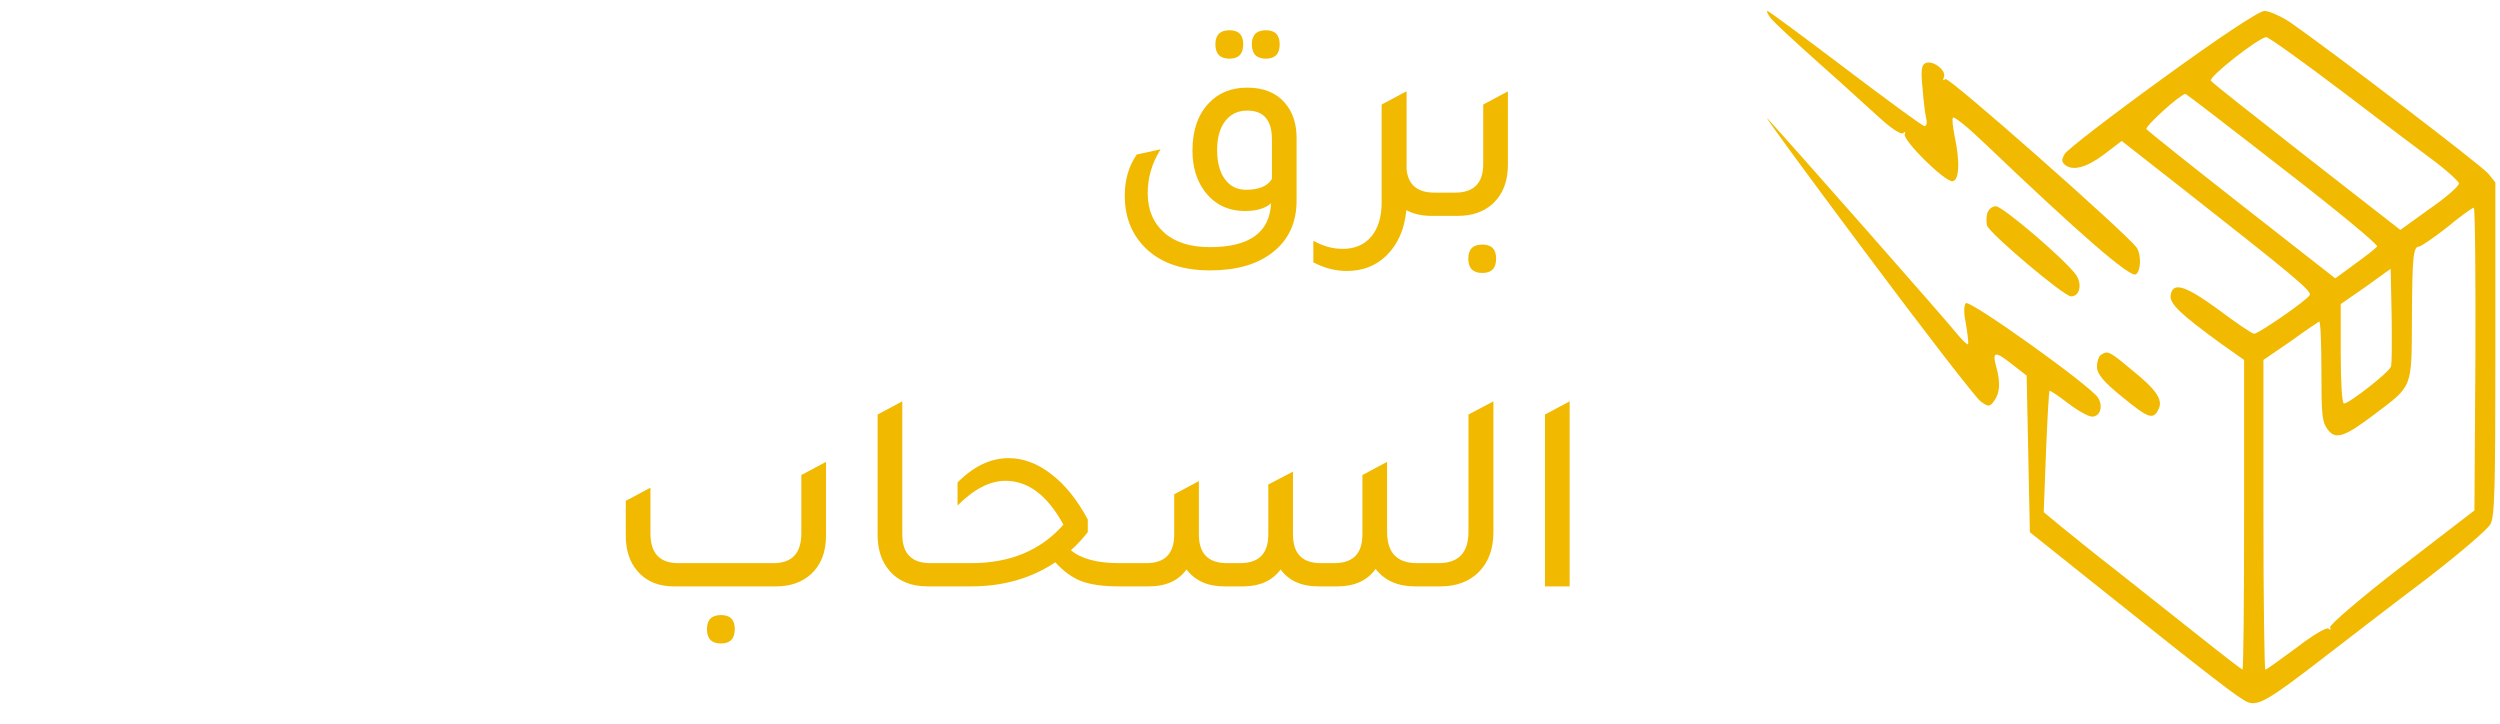 <svg width="183" height="53" viewBox="0 0 183 53" fill="none" xmlns="http://www.w3.org/2000/svg">
<path d="M89.997 4.294C89.311 4.294 88.968 3.944 88.968 3.244C88.968 2.558 89.311 2.215 89.997 2.215C90.669 2.215 91.005 2.558 91.005 3.244C91.005 3.944 90.669 4.294 89.997 4.294ZM92.664 4.294C91.978 4.294 91.635 3.944 91.635 3.244C91.635 2.558 91.978 2.215 92.664 2.215C93.336 2.215 93.672 2.558 93.672 3.244C93.672 3.944 93.336 4.294 92.664 4.294ZM94.911 14.668C94.911 16.32 94.309 17.601 93.105 18.511C91.999 19.365 90.487 19.792 88.569 19.792C86.357 19.792 84.691 19.148 83.571 17.86C82.745 16.908 82.332 15.732 82.332 14.332C82.332 13.156 82.626 12.148 83.214 11.308L84.957 10.93C84.327 11.924 84.012 12.995 84.012 14.143C84.012 15.347 84.418 16.313 85.23 17.041C86.028 17.741 87.141 18.091 88.569 18.091C91.453 18.091 92.944 17.02 93.042 14.878C92.622 15.256 91.985 15.445 91.131 15.445C89.899 15.445 88.919 14.969 88.191 14.017C87.589 13.205 87.288 12.211 87.288 11.035C87.288 9.551 87.687 8.389 88.485 7.549C89.199 6.793 90.137 6.415 91.299 6.415C92.489 6.415 93.406 6.786 94.05 7.528C94.624 8.186 94.911 9.047 94.911 10.111V14.668ZM93.105 10.195C93.105 8.795 92.503 8.095 91.299 8.095C90.613 8.095 90.074 8.354 89.682 8.872C89.29 9.376 89.094 10.083 89.094 10.993C89.094 11.889 89.283 12.596 89.661 13.114C90.039 13.632 90.55 13.891 91.194 13.891C92.16 13.891 92.797 13.625 93.105 13.093V10.195ZM105 14.101H106.386V15.802H104.79C104.076 15.802 103.46 15.662 102.942 15.382C102.816 16.768 102.333 17.874 101.493 18.7C100.723 19.456 99.757 19.834 98.595 19.834C97.755 19.834 96.936 19.624 96.138 19.204V17.629C96.852 18.021 97.566 18.217 98.28 18.217C99.176 18.217 99.876 17.916 100.38 17.314C100.884 16.712 101.136 15.879 101.136 14.815V7.654L102.942 6.688V6.709L102.963 6.688V12.421C103.089 13.541 103.768 14.101 105 14.101ZM105.128 15.802V14.101H106.514C107.886 14.101 108.572 13.401 108.572 12.001V7.654L110.378 6.688V12.064C110.378 13.254 110.021 14.192 109.307 14.878C108.649 15.494 107.788 15.802 106.724 15.802H105.128ZM108.509 19.981C107.823 19.981 107.48 19.631 107.48 18.931C107.48 18.245 107.823 17.902 108.509 17.902C109.181 17.902 109.517 18.245 109.517 18.931C109.517 19.631 109.181 19.981 108.509 19.981Z" fill="#F1B900"/>
<path d="M49.313 42.923C48.179 42.923 47.29 42.545 46.646 41.789C46.086 41.131 45.806 40.27 45.806 39.206V36.665L47.612 35.699V39.038C47.612 40.494 48.291 41.222 49.649 41.222H56.621C57.979 41.222 58.658 40.494 58.658 39.038V34.775L60.464 33.809V39.206C60.464 40.424 60.093 41.369 59.351 42.041C58.693 42.629 57.846 42.923 56.81 42.923H49.313ZM52.778 47.102C52.092 47.102 51.749 46.752 51.749 46.052C51.749 45.366 52.092 45.023 52.778 45.023C53.45 45.023 53.786 45.366 53.786 46.052C53.786 46.752 53.45 47.102 52.778 47.102ZM67.896 42.923C66.678 42.923 65.74 42.531 65.082 41.747C64.522 41.075 64.242 40.221 64.242 39.185V30.344L66.048 29.378V39.122C66.048 40.522 66.734 41.222 68.106 41.222H69.492V42.923H67.896ZM81.915 41.222H83.28V42.923H81.894C80.76 42.923 79.85 42.797 79.164 42.545C78.478 42.279 77.841 41.817 77.253 41.159C75.489 42.335 73.431 42.923 71.079 42.923H68.223V41.222H71.1C73.942 41.222 76.189 40.284 77.841 38.408C76.679 36.266 75.265 35.195 73.599 35.195C72.465 35.195 71.296 35.797 70.092 37.001V35.321C71.268 34.131 72.514 33.536 73.83 33.536C74.908 33.536 75.951 33.928 76.959 34.712C77.967 35.482 78.856 36.588 79.626 38.03V38.954C79.192 39.5 78.779 39.941 78.387 40.277C79.143 40.907 80.319 41.222 81.915 41.222ZM82.025 42.923V41.222H83.915C85.273 41.222 85.952 40.522 85.952 39.122V36.182L87.758 35.216V39.122C87.758 40.522 88.444 41.222 89.816 41.222H90.782C92.154 41.222 92.84 40.522 92.84 39.122V35.468L94.646 34.523V39.122C94.646 40.522 95.325 41.222 96.683 41.222H97.67C99.042 41.222 99.728 40.522 99.728 39.122V34.775L101.534 33.809V38.933C101.534 40.459 102.262 41.222 103.718 41.222H105.461V42.923H103.571C102.311 42.923 101.352 42.496 100.694 41.642C100.106 42.482 99.189 42.909 97.943 42.923H96.494C95.262 42.923 94.345 42.51 93.743 41.684C93.141 42.496 92.245 42.909 91.055 42.923H89.606C88.402 42.923 87.485 42.51 86.855 41.684C86.253 42.51 85.336 42.923 84.104 42.923H82.025ZM104.194 42.923V41.222H105.307C106.763 41.222 107.491 40.459 107.491 38.933V30.344L109.318 29.378V38.954C109.318 40.2 108.947 41.187 108.205 41.915C107.505 42.587 106.588 42.923 105.454 42.923H104.194ZM113.092 42.923V30.344L114.898 29.378V42.923H113.092Z" fill="#F1B900"/>
<path d="M158.255 5.783C154.506 8.498 151.275 10.988 151.134 11.275C150.898 11.691 150.898 11.818 151.134 12.042C151.7 12.553 152.737 12.265 154.011 11.307L155.308 10.318L159.505 13.606C167.852 20.152 169.22 21.302 169.078 21.589C168.937 21.94 165.329 24.431 164.999 24.431C164.858 24.431 163.679 23.633 162.358 22.643C159.953 20.887 159.033 20.599 158.892 21.621C158.798 22.228 159.646 23.026 162.594 25.165L164.268 26.347V37.682C164.268 43.909 164.221 49.018 164.15 49.018C164.103 49.018 162.523 47.804 160.684 46.335C158.821 44.867 156.204 42.791 154.836 41.706C153.468 40.652 151.747 39.247 150.992 38.64L149.601 37.491L149.766 33.116C149.861 30.721 149.979 28.678 150.026 28.614C150.049 28.55 150.662 28.965 151.37 29.508C152.077 30.051 152.879 30.498 153.138 30.498C153.728 30.498 153.964 29.763 153.586 29.125C153.068 28.263 144.131 21.877 143.895 22.196C143.73 22.419 143.753 22.962 143.918 23.792C144.036 24.495 144.107 25.102 144.06 25.197C144.013 25.261 143.683 24.942 143.329 24.527C142.692 23.697 130.926 10.35 129.393 8.689C128.921 8.178 132.105 12.521 136.443 18.332C140.782 24.144 144.626 29.125 144.98 29.38C145.545 29.795 145.64 29.795 145.97 29.348C146.394 28.773 146.442 28.007 146.135 26.89C145.805 25.708 146.041 25.676 147.243 26.634L148.351 27.496L148.469 33.244L148.587 38.959L153.068 42.536C162.052 49.72 164.009 51.221 164.575 51.412C165.329 51.668 166.107 51.221 170.069 48.156C171.861 46.782 175.28 44.132 177.662 42.344C180.02 40.524 182.118 38.736 182.307 38.353C182.614 37.81 182.661 35.703 182.661 25.549V13.351L182.142 12.712C181.647 12.106 170.493 3.612 167.64 1.632C166.956 1.185 166.107 0.802 165.754 0.802C165.353 0.802 162.335 2.814 158.255 5.783ZM171.554 6.773C174.478 9.008 177.567 11.339 178.393 11.946C179.218 12.585 179.949 13.255 179.996 13.415C180.02 13.606 179.077 14.437 177.874 15.267L175.705 16.831L168.866 11.499C165.117 8.561 161.934 6.071 161.839 5.911C161.627 5.656 165.329 2.75 165.895 2.718C166.06 2.718 168.607 4.538 171.554 6.773ZM167.121 12.361C171.012 15.363 174.101 17.917 174.007 18.045C173.912 18.172 173.181 18.747 172.38 19.322L170.941 20.376L164.127 15.043C160.377 12.106 157.218 9.583 157.123 9.455C156.982 9.264 159.552 6.933 159.977 6.869C160.024 6.869 163.231 9.328 167.121 12.361ZM181.199 26.251L181.128 37.363L175.775 41.482C172.828 43.749 170.493 45.761 170.564 45.92C170.635 46.112 170.588 46.144 170.446 46.016C170.305 45.888 169.244 46.527 168.088 47.421C166.909 48.283 165.919 49.018 165.824 49.018C165.754 49.018 165.683 43.909 165.683 37.682V26.347L167.64 25.006C168.701 24.239 169.644 23.601 169.762 23.537C169.857 23.473 169.927 25.07 169.927 27.113C169.927 30.37 169.975 30.881 170.375 31.424C170.965 32.222 171.602 31.998 173.842 30.306C176.624 28.199 176.53 28.454 176.553 23.345C176.577 18.683 176.648 18.045 177.096 18.045C177.237 18.013 178.157 17.406 179.124 16.64C180.09 15.842 180.963 15.203 181.081 15.203C181.175 15.171 181.222 20.152 181.199 26.251ZM175.021 26.826C174.903 27.241 171.955 29.54 171.578 29.54C171.437 29.54 171.342 28.039 171.342 25.9V22.26L173.181 20.982L174.997 19.673L175.068 23.09C175.091 24.942 175.091 26.634 175.021 26.826Z" fill="#F1B900"/>
<path d="M129.668 1.389C129.917 1.682 131.453 3.112 133.057 4.541C134.683 5.971 136.671 7.803 137.529 8.573C138.365 9.342 139.156 9.892 139.314 9.746C139.449 9.599 139.495 9.636 139.427 9.819C139.269 10.259 142.296 13.264 142.905 13.264C143.402 13.264 143.493 11.908 143.086 10.002C142.951 9.342 142.883 8.719 142.951 8.609C143.041 8.499 144.08 9.342 145.3 10.515C152.212 17.112 155.917 20.338 156.346 20.081C156.73 19.825 156.752 18.615 156.391 18.102C155.397 16.856 142.612 5.567 142.408 5.787C142.228 5.934 142.205 5.897 142.296 5.641C142.499 5.128 141.392 4.321 140.895 4.651C140.647 4.798 140.601 5.238 140.737 6.52C140.805 7.473 140.94 8.463 141.008 8.719C141.076 9.013 141.008 9.232 140.872 9.232C140.737 9.232 138.139 7.327 135.09 5.018C132.04 2.709 129.465 0.803 129.375 0.803C129.284 0.803 129.42 1.096 129.668 1.389Z" fill="#F1B900"/>
<path d="M145.458 15.646C145.39 15.94 145.39 16.306 145.458 16.526C145.707 17.149 151.083 21.694 151.602 21.694C152.235 21.694 152.438 20.814 151.964 20.118C151.218 19.055 146.61 15.097 146.091 15.097C145.819 15.097 145.526 15.353 145.458 15.646Z" fill="#F1B900"/>
<path d="M153.794 25.981C153.636 26.055 153.5 26.458 153.5 26.861C153.5 27.374 153.997 27.96 155.307 29.023C157.272 30.636 157.611 30.746 157.995 29.976C158.357 29.28 157.882 28.547 155.962 27.008C154.381 25.688 154.268 25.651 153.794 25.981Z" fill="#F1B900"/>
</svg>
